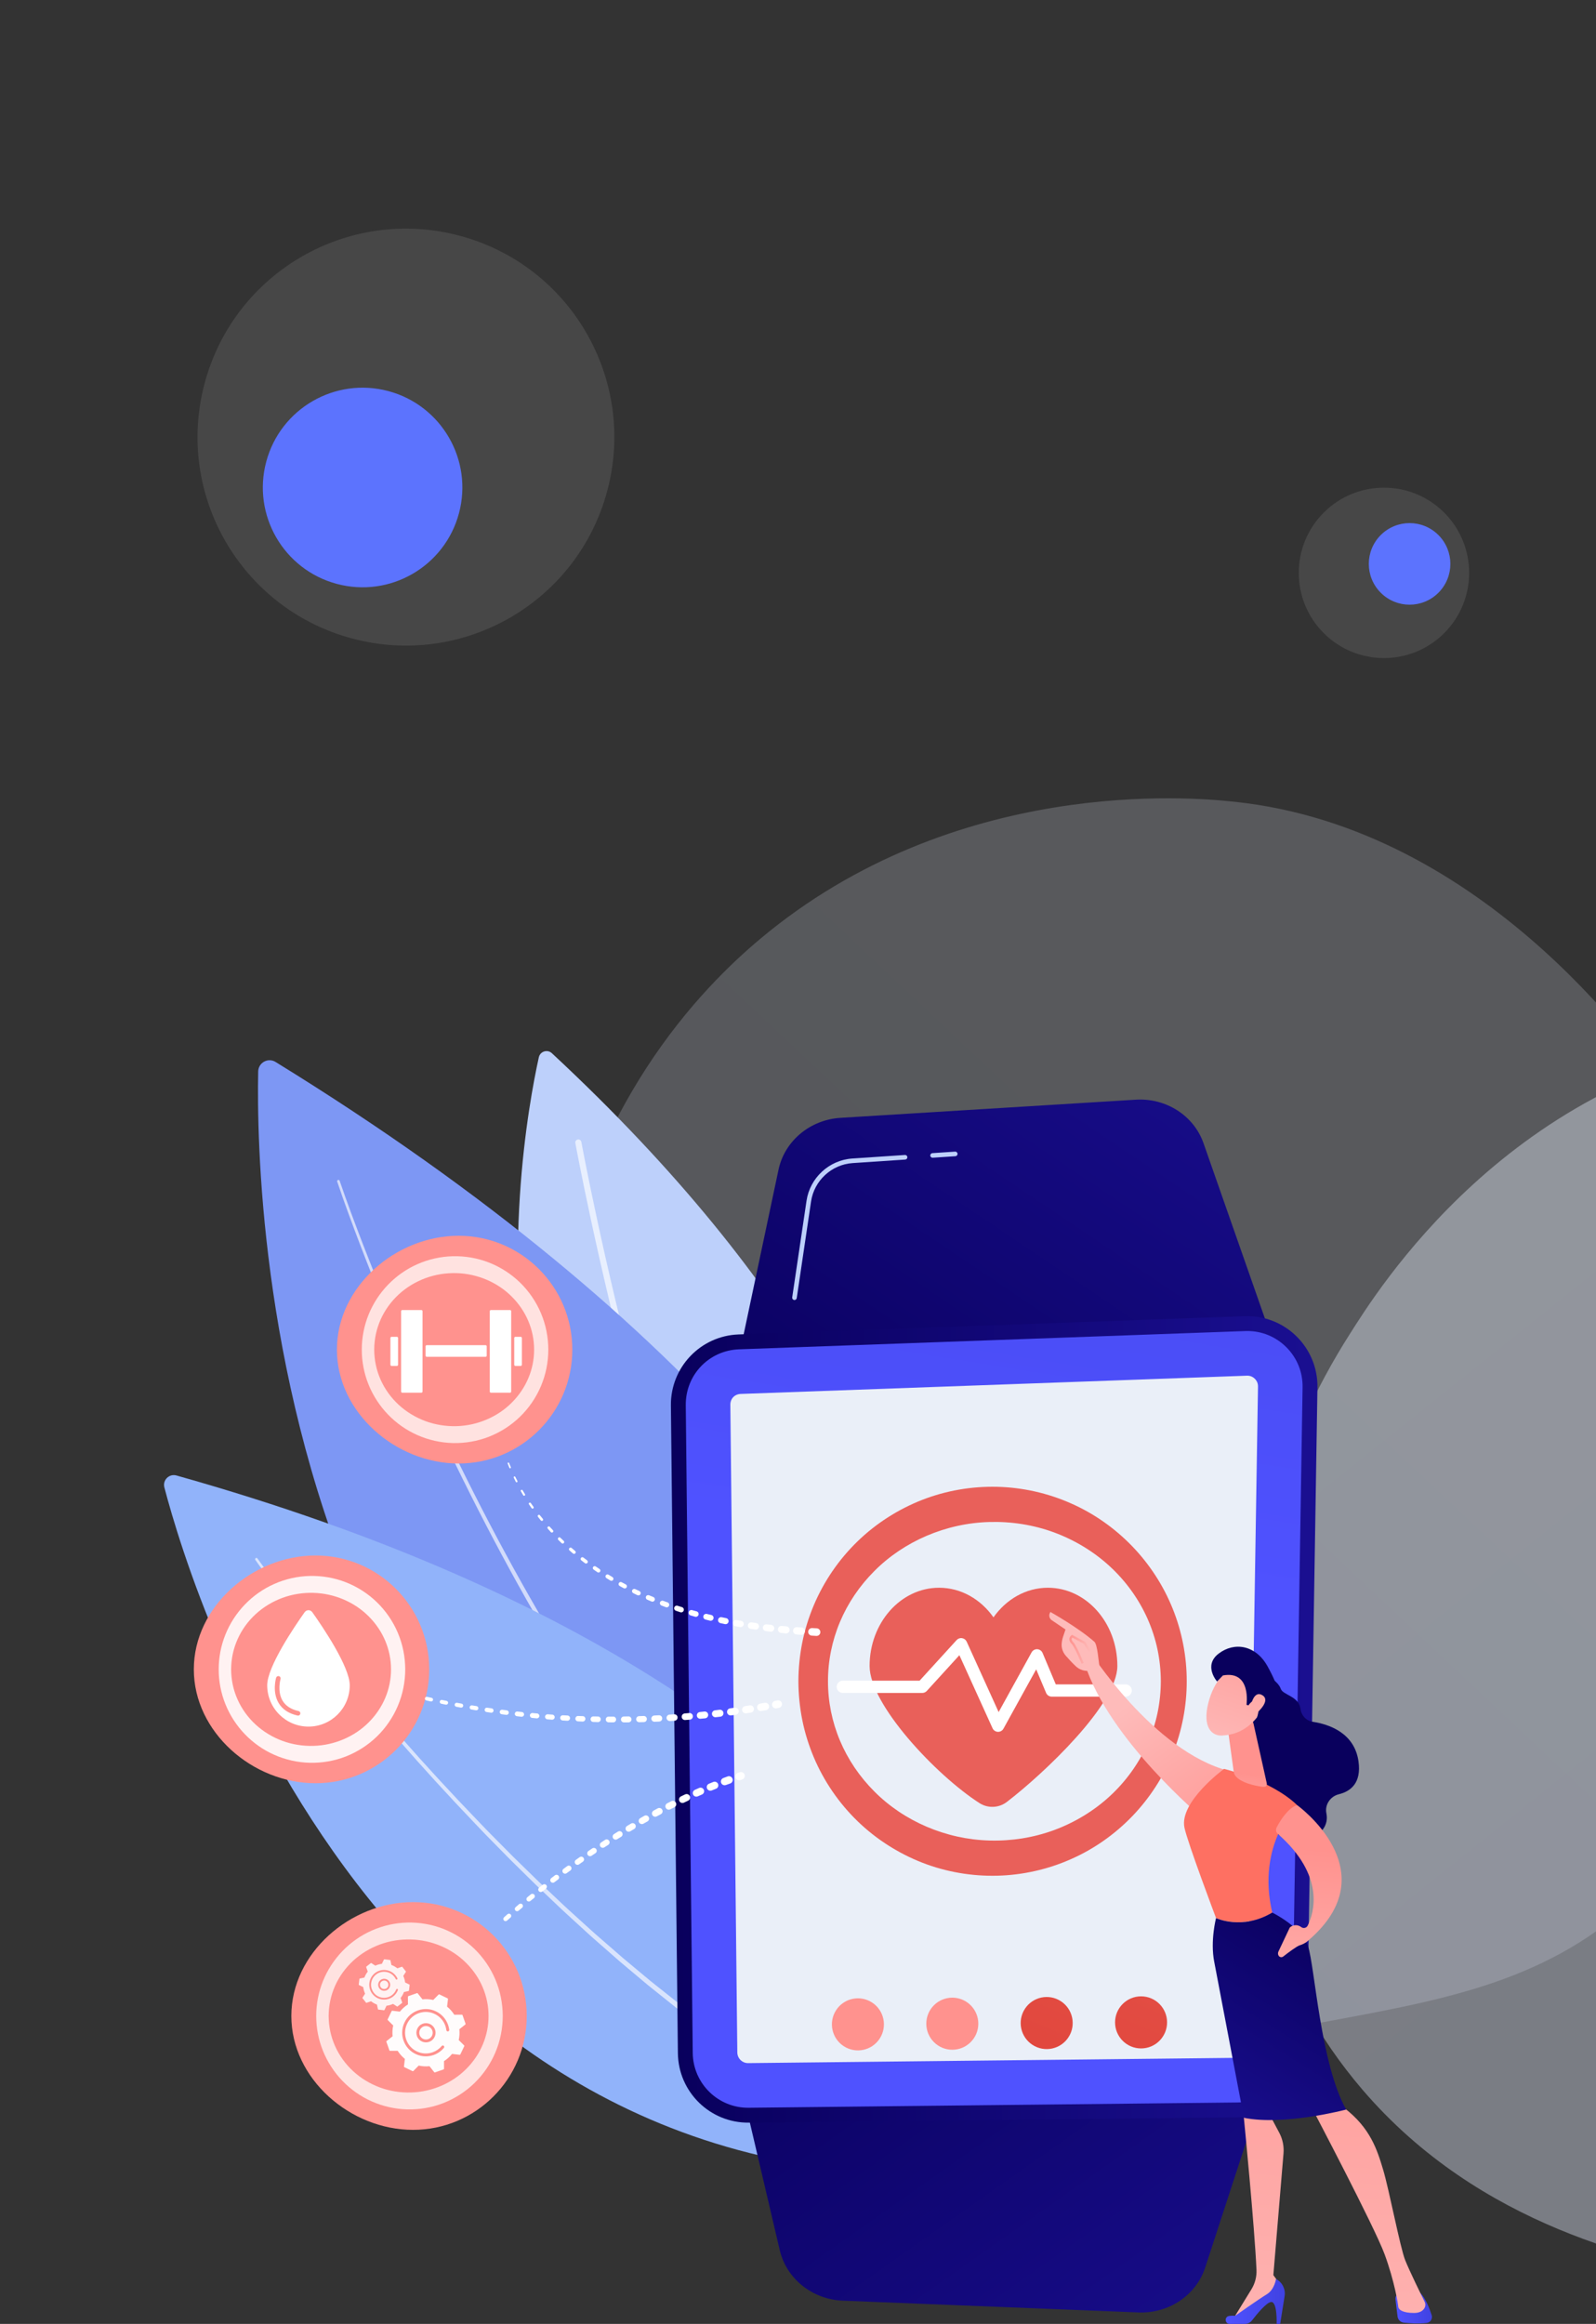 <svg width="360" height="524" viewBox="0 0 360 524" fill="none" xmlns="http://www.w3.org/2000/svg">
<rect x="0" y="0" width="360" height="524" fill="#333333" stroke="none"/>
<path d="M531.031 477.087C525.177 483.204 519.638 487.149 515.262 490.266C463.822 526.901 402.955 516.222 390.019 513.614C370.916 509.763 333.991 502.319 307.296 471.158C266.907 424.013 273.196 349.739 304.524 300.709C310.255 291.74 340.524 241.964 402.047 233.981C439.28 229.15 482.682 238.894 514.112 265.031C580.088 319.896 575.391 430.732 531.031 477.087Z" fill="url(#paint0_linear_519_3362)" fill-opacity="0.4"/>
<path d="M154.888 420.955C162.219 428.52 168.779 432.968 173.801 436.325C222.784 469.067 278.776 459.63 296.088 456.405C324.018 451.2 347.595 447.529 367.851 429.208C413.88 387.576 411.642 300.728 376.47 246.93C372.299 240.551 337.181 188.436 281.067 181.093C279.694 180.913 278.67 180.811 277.774 180.716C269.093 179.796 215.301 174.94 171.438 211.729C165.16 216.995 155.055 226.494 145.686 240.981C111.425 293.952 111.317 375.994 154.888 420.955Z" fill="url(#paint1_linear_519_3362)" fill-opacity="0.2"/>
<path d="M121.542 238.398C117.004 258.918 95.468 379.41 204.78 419.952C204.78 419.952 239.355 344.281 124.482 237.475C123.477 236.54 121.839 237.057 121.542 238.398Z" fill="#BDD0FB"/>
<path opacity="0.65" d="M180.223 410.692C179.996 410.692 179.774 410.58 179.642 410.374C163.759 385.592 151.046 345.402 143.178 316.051C134.659 284.274 129.825 258.001 129.777 257.74C129.709 257.364 129.957 257.005 130.331 256.936C130.709 256.87 131.065 257.116 131.134 257.491C131.181 257.752 136.007 283.979 144.513 315.704C152.355 344.957 165.017 384.998 180.803 409.629C181.008 409.95 180.915 410.377 180.595 410.583C180.48 410.656 180.351 410.692 180.223 410.692Z" fill="white"/>
<path d="M58.238 241.594C57.613 272.007 61.198 449.146 227.841 475.637C227.841 475.637 255.468 358.412 62.15 239.448C60.458 238.407 58.279 239.607 58.238 241.594Z" fill="#7D97F4"/>
<path opacity="0.65" d="M76.613 266.245C78.265 271.075 80.061 275.866 81.897 280.635C83.742 285.403 85.65 290.146 87.619 294.863C91.554 304.3 95.716 313.641 100.108 322.872C108.897 341.328 118.563 359.378 129.373 376.721C140.197 394.042 152.155 410.7 165.797 425.889C169.194 429.696 172.734 433.372 176.364 436.952C177.281 437.837 178.176 438.746 179.11 439.613L181.902 442.225C183.799 443.927 185.682 445.645 187.639 447.276C195.386 453.896 203.704 459.843 212.527 464.908L212.533 464.911C212.863 465.101 212.977 465.522 212.788 465.853C212.598 466.184 212.177 466.298 211.846 466.109L211.845 466.108C202.95 460.964 194.586 454.94 186.809 448.252C184.845 446.603 182.956 444.868 181.053 443.15L178.253 440.514C177.316 439.639 176.42 438.723 175.501 437.829C171.863 434.218 168.318 430.513 164.918 426.679C158.088 419.038 151.7 411.012 145.657 402.743C142.646 398.6 139.702 394.409 136.856 390.153C134.013 385.894 131.238 381.591 128.539 377.24C117.762 359.825 108.141 341.716 99.4 323.208C95.033 313.95 90.896 304.585 86.988 295.126C85.032 290.397 83.137 285.643 81.306 280.864C79.481 276.081 77.702 271.285 76.058 266.43C76.007 266.277 76.089 266.111 76.242 266.059C76.394 266.007 76.56 266.089 76.612 266.242L76.613 266.245Z" fill="white"/>
<path d="M37.075 335.384C43.7 360.659 88.258 506.166 232.158 488.834C232.158 488.834 227.456 385.482 39.803 332.691C38.161 332.229 36.642 333.733 37.075 335.384Z" fill="#91B3FA"/>
<path opacity="0.65" d="M58.075 351.401C63.072 358.384 68.351 365.177 73.728 371.879C79.118 378.573 84.659 385.145 90.331 391.6C95.998 398.059 101.827 404.376 107.791 410.559L110.025 412.881L112.292 415.17L114.56 417.457L115.695 418.601L116.846 419.726L121.457 424.226L126.142 428.647C127.692 430.133 129.299 431.557 130.885 433.004C132.475 434.447 134.056 435.9 135.687 437.297L140.547 441.521L145.493 445.644L146.73 446.674L147.988 447.678L150.509 449.679L153.029 451.681C153.865 452.354 154.738 452.979 155.59 453.631C157.307 454.917 159.011 456.22 160.739 457.492L165.986 461.217L167.298 462.148L168.635 463.041L171.314 464.821L173.992 466.602C174.884 467.197 175.81 467.738 176.718 468.308L179.453 469.998L180.821 470.843C181.276 471.126 181.731 471.409 182.2 471.667L187.789 474.844C195.312 478.945 203.061 482.627 211.052 485.692L211.061 485.695C211.417 485.831 211.595 486.23 211.458 486.586C211.322 486.943 210.924 487.12 210.568 486.984L210.565 486.983C202.513 483.86 194.723 480.121 187.17 475.965L181.562 472.748C181.09 472.487 180.634 472.201 180.178 471.914L178.806 471.06L176.063 469.35C175.154 468.774 174.225 468.227 173.331 467.626L170.647 465.827L167.964 464.027L166.624 463.125L165.31 462.185L160.056 458.426C158.328 457.142 156.622 455.828 154.904 454.53C154.051 453.873 153.178 453.242 152.342 452.564L149.821 450.546L147.3 448.529L146.042 447.517L144.806 446.478L139.862 442.325L135.005 438.071C133.376 436.664 131.797 435.202 130.209 433.75C128.625 432.293 127.019 430.859 125.472 429.364L120.793 424.916L116.191 420.39L115.042 419.257L113.91 418.107L111.646 415.807L109.384 413.506L107.155 411.172C101.206 404.955 95.392 398.607 89.742 392.117C84.088 385.631 78.566 379.03 73.195 372.307C67.837 365.574 62.583 358.761 57.597 351.737C57.504 351.605 57.535 351.422 57.666 351.329C57.798 351.235 57.98 351.266 58.073 351.398L58.075 351.401Z" fill="white"/>
<path d="M43.721 376.409C43.721 390.589 57.006 402.084 71.171 402.084C85.335 402.084 96.817 390.589 96.817 376.409C96.817 362.229 85.335 350.734 71.171 350.734C57.006 350.734 43.721 362.229 43.721 376.409Z" fill="url(#paint2_linear_519_3362)"/>
<path opacity="0.88" d="M50.859 368.527C51.869 366.025 53.368 363.722 55.248 361.774C57.129 359.828 59.389 358.23 61.892 357.134C64.388 356.029 67.117 355.415 69.867 355.348C72.616 355.282 75.403 355.752 77.996 356.765C80.587 357.779 82.989 359.308 85.001 361.259C87.013 363.209 88.637 365.572 89.736 368.17C90.283 369.469 90.707 370.823 90.984 372.207C91.262 373.591 91.402 375.001 91.406 376.41C91.402 377.818 91.262 379.228 90.984 380.612C90.707 381.997 90.283 383.35 89.736 384.649C88.637 387.247 87.013 389.61 85.001 391.56C82.989 393.511 80.587 395.04 77.996 396.055C75.403 397.067 72.616 397.537 69.867 397.471C67.117 397.404 64.388 396.79 61.892 395.685C59.389 394.589 57.129 392.991 55.248 391.045C53.368 389.097 51.869 386.794 50.859 384.292C49.847 381.793 49.326 379.098 49.33 376.41C49.326 373.721 49.847 371.026 50.859 368.527ZM52.501 379.873C52.74 381.011 53.108 382.122 53.58 383.19C54.528 385.323 55.933 387.266 57.672 388.865C59.411 390.466 61.486 391.712 63.711 392.534C65.941 393.353 68.327 393.725 70.692 393.66C75.43 393.537 79.982 391.563 83.174 388.35C84.775 386.753 86.049 384.87 86.905 382.833C87.761 380.796 88.204 378.609 88.201 376.41C88.204 374.21 87.761 372.023 86.905 369.987C86.049 367.95 84.775 366.066 83.174 364.469C79.982 361.256 75.43 359.282 70.692 359.159C68.327 359.094 65.941 359.466 63.711 360.285C61.485 361.107 59.411 362.353 57.672 363.954C55.932 365.553 54.528 367.496 53.58 369.63C53.108 370.697 52.74 371.808 52.501 372.946C52.262 374.084 52.14 375.246 52.135 376.41C52.14 377.573 52.262 378.735 52.501 379.873Z" fill="white"/>
<path d="M70.432 363.507C70.015 362.92 69.146 362.92 68.729 363.507C66.43 366.744 60.272 375.808 60.272 379.994C60.272 385.141 64.439 389.314 69.581 389.314C74.722 389.314 78.89 385.141 78.89 379.994C78.89 375.808 72.731 366.744 70.432 363.507ZM67.739 386.431C67.685 386.672 67.472 386.836 67.235 386.836C67.197 386.836 67.159 386.832 67.122 386.823C65.12 386.376 63.676 385.415 62.829 383.965C61.361 381.452 62.249 378.415 62.288 378.287C62.37 378.013 62.658 377.857 62.932 377.94C63.205 378.023 63.36 378.311 63.278 378.585C63.268 378.618 62.484 381.332 63.725 383.448C64.421 384.636 65.64 385.431 67.347 385.813C67.626 385.875 67.801 386.152 67.739 386.431Z" fill="white"/>
<path d="M75.996 304.316C75.996 318.496 89.282 329.991 103.446 329.991C117.61 329.991 129.092 318.496 129.092 304.316C129.092 290.136 117.61 278.641 103.446 278.641C89.282 278.641 75.996 290.136 75.996 304.316Z" fill="url(#paint3_linear_519_3362)"/>
<path opacity="0.73" d="M83.134 296.433C84.144 293.932 85.643 291.628 87.524 289.681C89.405 287.735 91.665 286.137 94.167 285.041C96.663 283.935 99.393 283.322 102.143 283.255C104.891 283.189 107.678 283.659 110.272 284.671C112.862 285.686 115.264 287.215 117.276 289.166C119.288 291.116 120.913 293.479 122.011 296.076C122.558 297.375 122.983 298.729 123.26 300.113C123.537 301.497 123.677 302.908 123.682 304.316C123.677 305.724 123.537 307.135 123.26 308.519C122.983 309.903 122.558 311.257 122.011 312.556C120.913 315.154 119.288 317.517 117.276 319.467C115.264 321.418 112.862 322.947 110.272 323.961C107.678 324.974 104.891 325.444 102.143 325.378C99.393 325.311 96.663 324.697 94.167 323.592C91.665 322.496 89.405 320.897 87.524 318.952C85.643 317.004 84.144 314.7 83.134 312.199C82.123 309.699 81.601 307.005 81.606 304.316C81.601 301.628 82.123 298.933 83.134 296.433ZM84.776 307.779C85.016 308.918 85.383 310.029 85.855 311.096C86.803 313.229 88.208 315.172 89.947 316.771C91.687 318.372 93.761 319.618 95.987 320.441C98.216 321.26 100.602 321.632 102.968 321.567C107.705 321.443 112.257 319.47 115.449 316.257C117.051 314.659 118.324 312.776 119.18 310.739C120.037 308.702 120.48 306.515 120.476 304.316C120.48 302.117 120.037 299.93 119.18 297.893C118.324 295.856 117.051 293.973 115.449 292.376C112.257 289.163 107.705 287.189 102.968 287.066C100.602 287.001 98.216 287.372 95.987 288.192C93.761 289.014 91.687 290.26 89.947 291.861C88.208 293.46 86.803 295.403 85.855 297.536C85.383 298.603 85.016 299.715 84.776 300.853C84.537 301.991 84.416 303.152 84.411 304.316C84.416 305.48 84.537 306.641 84.776 307.779Z" fill="white"/>
<path d="M95.047 314.027H90.737C90.594 314.027 90.478 313.911 90.478 313.768V295.647C90.478 295.504 90.594 295.388 90.737 295.388H95.047C95.19 295.388 95.305 295.504 95.305 295.647V313.768C95.305 313.911 95.19 314.027 95.047 314.027Z" fill="white"/>
<path d="M89.53 307.987H88.323C88.18 307.987 88.064 307.871 88.064 307.728V301.687C88.064 301.544 88.18 301.428 88.323 301.428H89.53C89.673 301.428 89.788 301.544 89.788 301.687V307.728C89.788 307.871 89.673 307.987 89.53 307.987Z" fill="white"/>
<path d="M110.733 314.027H115.043C115.186 314.027 115.302 313.911 115.302 313.768V295.647C115.302 295.504 115.186 295.388 115.043 295.388H110.733C110.59 295.388 110.475 295.504 110.475 295.647V313.768C110.475 313.911 110.59 314.027 110.733 314.027Z" fill="white"/>
<path d="M116.251 307.987H117.458C117.6 307.987 117.716 307.871 117.716 307.728V301.687C117.716 301.544 117.6 301.428 117.458 301.428H116.251C116.108 301.428 115.992 301.544 115.992 301.687V307.728C115.992 307.871 116.108 307.987 116.251 307.987Z" fill="white"/>
<path d="M109.527 305.933H96.253C96.11 305.933 95.994 305.817 95.994 305.674V303.569C95.994 303.426 96.11 303.31 96.253 303.31H109.527C109.67 303.31 109.785 303.426 109.785 303.569V305.674C109.785 305.817 109.67 305.933 109.527 305.933Z" fill="white"/>
<path d="M65.717 454.563C65.717 468.743 79.002 480.239 93.167 480.239C107.331 480.239 118.813 468.743 118.813 454.563C118.813 440.383 107.331 428.888 93.167 428.888C79.002 428.888 65.717 440.383 65.717 454.563Z" fill="url(#paint4_linear_519_3362)"/>
<path opacity="0.73" d="M72.855 446.68C73.865 444.179 75.364 441.876 77.245 439.928C79.126 437.982 81.385 436.384 83.888 435.288C86.384 434.182 89.114 433.569 91.864 433.502C94.612 433.436 97.399 433.906 99.992 434.918C102.583 435.933 104.985 437.462 106.997 439.413C109.009 441.363 110.633 443.726 111.732 446.324C112.279 447.623 112.703 448.976 112.981 450.361C113.258 451.745 113.398 453.155 113.403 454.563C113.398 455.972 113.258 457.382 112.981 458.766C112.704 460.15 112.279 461.504 111.732 462.803C110.633 465.401 109.009 467.764 106.997 469.714C104.985 471.665 102.583 473.194 99.992 474.208C97.399 475.221 94.612 475.691 91.864 475.625C89.114 475.558 86.384 474.944 83.888 473.839C81.385 472.743 79.126 471.144 77.245 469.199C75.364 467.251 73.865 464.948 72.855 462.446C71.844 459.946 71.322 457.252 71.326 454.563C71.322 451.875 71.844 449.18 72.855 446.68ZM74.497 458.027C74.736 459.165 75.104 460.276 75.576 461.343C76.524 463.476 77.929 465.419 79.668 467.019C81.407 468.619 83.482 469.865 85.707 470.688C87.937 471.507 90.323 471.879 92.688 471.814C97.426 471.69 101.978 469.717 105.17 466.504C106.772 464.906 108.045 463.023 108.901 460.986C109.757 458.95 110.2 456.763 110.197 454.563C110.2 452.364 109.757 450.177 108.901 448.14C108.045 446.103 106.772 444.22 105.17 442.623C101.978 439.41 97.426 437.436 92.688 437.313C90.323 437.248 87.937 437.619 85.707 438.439C83.482 439.261 81.407 440.507 79.668 442.108C77.929 443.707 76.524 445.65 75.576 447.783C75.104 448.85 74.736 449.962 74.497 451.1C74.258 452.238 74.136 453.399 74.131 454.563C74.136 455.727 74.258 456.889 74.497 458.027Z" fill="white"/>
<g opacity="0.88">
<path d="M86.536 446.586C86.471 446.594 86.408 446.609 86.348 446.63C86.174 446.689 86.02 446.799 85.905 446.948C85.585 447.363 85.661 447.961 86.076 448.282C86.276 448.438 86.526 448.505 86.778 448.473C87.029 448.441 87.253 448.312 87.409 448.111C87.729 447.696 87.653 447.098 87.238 446.777C87.037 446.621 86.788 446.554 86.536 446.586Z" fill="white"/>
<path d="M91.548 444.515L90.746 443.491C90.722 443.461 90.683 443.45 90.647 443.462L89.624 443.817C89.217 443.491 88.766 443.24 88.291 443.067L88.063 442.006C88.055 441.969 88.024 441.941 87.987 441.937L86.697 441.781C86.659 441.776 86.622 441.796 86.606 441.831L86.133 442.806C85.63 442.862 85.132 442.998 84.66 443.218L83.751 442.63C83.719 442.609 83.677 442.611 83.647 442.635L82.625 443.438C82.595 443.461 82.584 443.501 82.596 443.537L82.95 444.561C82.625 444.968 82.374 445.42 82.201 445.896L81.142 446.124C81.105 446.132 81.077 446.163 81.072 446.2L80.917 447.492C80.912 447.53 80.932 447.566 80.966 447.583L81.941 448.056C81.996 448.56 82.132 449.058 82.352 449.531L81.765 450.441C81.744 450.473 81.746 450.515 81.769 450.544L82.572 451.568C82.595 451.598 82.635 451.609 82.671 451.597L83.694 451.242C84.1 451.568 84.552 451.819 85.027 451.993L85.255 453.053C85.263 453.09 85.293 453.118 85.331 453.123L86.621 453.278C86.659 453.283 86.695 453.263 86.712 453.229L87.185 452.253C87.688 452.197 88.186 452.061 88.658 451.841L89.567 452.429C89.599 452.45 89.64 452.448 89.67 452.424L90.692 451.621C90.722 451.598 90.734 451.558 90.722 451.522L90.367 450.498C90.693 450.091 90.943 449.64 91.117 449.164L92.176 448.936C92.213 448.928 92.241 448.897 92.246 448.859L92.401 447.568C92.406 447.53 92.386 447.493 92.352 447.477L91.377 447.003C91.321 446.5 91.185 446.001 90.966 445.529L91.553 444.618C91.573 444.586 91.572 444.545 91.548 444.515ZM89.541 446.34C89.441 446.389 89.319 446.347 89.269 446.246C89.178 446.059 89.067 445.881 88.938 445.716C88.454 445.1 87.76 444.708 86.982 444.614C86.205 444.521 85.437 444.736 84.821 445.22C84.205 445.704 83.814 446.399 83.72 447.177C83.667 447.623 83.714 448.065 83.855 448.477C83.96 448.786 84.118 449.077 84.325 449.341C84.808 449.958 85.503 450.349 86.28 450.443C87.058 450.536 87.825 450.322 88.442 449.838C88.86 449.509 89.18 449.074 89.369 448.58C89.409 448.475 89.527 448.422 89.632 448.462C89.691 448.485 89.733 448.532 89.752 448.587C89.767 448.63 89.767 448.679 89.749 448.726C89.534 449.289 89.169 449.784 88.693 450.158C88.392 450.394 88.06 450.574 87.709 450.694C87.241 450.855 86.738 450.909 86.232 450.847C85.346 450.741 84.555 450.295 84.005 449.592C83.769 449.292 83.59 448.96 83.47 448.609C83.309 448.14 83.255 447.636 83.316 447.129C83.423 446.242 83.868 445.45 84.57 444.899C85.271 444.348 86.145 444.103 87.031 444.21C87.916 444.317 88.707 444.762 89.258 445.465C89.268 445.478 89.278 445.491 89.288 445.504C89.399 445.649 89.498 445.804 89.583 445.965C89.583 445.965 89.583 445.966 89.584 445.966C89.59 445.977 89.596 445.989 89.602 446C89.604 446.005 89.606 446.009 89.608 446.013C89.617 446.031 89.626 446.049 89.635 446.068C89.639 446.076 89.642 446.083 89.645 446.091C89.678 446.187 89.635 446.294 89.541 446.34ZM87.733 448.361C87.564 448.579 87.343 448.731 87.1 448.814C86.682 448.957 86.203 448.894 85.829 448.605C85.237 448.146 85.127 447.291 85.585 446.699C85.807 446.411 86.127 446.228 86.487 446.182C86.846 446.136 87.202 446.232 87.489 446.454C88.081 446.913 88.191 447.768 87.733 448.361Z" fill="white"/>
</g>
<g opacity="0.97">
<path d="M96.389 456.863C96.287 456.842 96.184 456.832 96.082 456.832C95.788 456.832 95.501 456.918 95.25 457.083C94.553 457.544 94.36 458.487 94.82 459.185C95.043 459.523 95.385 459.754 95.781 459.835C96.177 459.917 96.582 459.838 96.92 459.615C97.617 459.155 97.81 458.212 97.35 457.514C97.127 457.176 96.785 456.945 96.389 456.863Z" fill="white"/>
<path d="M105.013 456.325L104.33 454.367C104.31 454.31 104.256 454.272 104.196 454.272L102.47 454.279C102.024 453.577 101.473 452.966 100.846 452.459L101.048 450.741C101.055 450.681 101.023 450.623 100.968 450.597L99.102 449.696C99.048 449.67 98.983 449.681 98.94 449.724L97.723 450.951C96.936 450.776 96.115 450.725 95.29 450.812L94.22 449.456C94.183 449.408 94.119 449.39 94.062 449.41L92.106 450.094C92.049 450.114 92.011 450.168 92.011 450.229L92.018 451.957C91.317 452.402 90.707 452.954 90.2 453.582L88.485 453.38C88.424 453.373 88.367 453.405 88.34 453.459L87.44 455.328C87.414 455.382 87.425 455.448 87.468 455.49L88.694 456.708C88.519 457.496 88.468 458.318 88.555 459.145L87.201 460.215C87.153 460.253 87.135 460.316 87.154 460.373L87.838 462.332C87.858 462.389 87.912 462.427 87.972 462.427L89.698 462.42C90.144 463.121 90.695 463.733 91.322 464.24L91.12 465.957C91.113 466.017 91.145 466.076 91.199 466.102L93.066 467.003C93.12 467.029 93.185 467.018 93.228 466.975L94.444 465.747C95.232 465.923 96.053 465.974 96.878 465.886L97.948 467.243C97.985 467.291 98.049 467.309 98.106 467.289L100.062 466.605C100.119 466.585 100.157 466.531 100.157 466.47L100.15 464.742C100.85 464.297 101.461 463.745 101.968 463.117L103.683 463.319C103.743 463.326 103.801 463.294 103.828 463.24L104.728 461.371C104.754 461.317 104.743 461.251 104.7 461.209L103.473 459.991C103.649 459.203 103.7 458.381 103.612 457.554L104.967 456.484C105.015 456.446 105.033 456.382 105.013 456.325ZM101.046 458.043C100.868 458.065 100.706 457.939 100.683 457.761C100.643 457.432 100.566 457.105 100.456 456.79C100.044 455.61 99.198 454.661 98.073 454.118C96.949 453.575 95.68 453.503 94.501 453.915C93.323 454.328 92.375 455.175 91.832 456.3C91.522 456.945 91.365 457.636 91.366 458.331C91.366 458.851 91.454 459.372 91.63 459.877C92.041 461.057 92.888 462.006 94.012 462.549C95.137 463.091 96.405 463.163 97.584 462.752C98.385 462.472 99.093 461.981 99.632 461.333C99.746 461.195 99.951 461.177 100.089 461.291C100.166 461.356 100.205 461.448 100.206 461.541C100.206 461.614 100.181 461.688 100.131 461.749C99.516 462.487 98.71 463.046 97.799 463.365C97.224 463.566 96.63 463.666 96.039 463.666C95.249 463.666 94.463 463.488 93.73 463.134C92.45 462.516 91.486 461.435 91.017 460.091C90.817 459.516 90.717 458.922 90.716 458.331C90.716 457.54 90.894 456.752 91.248 456.018C91.865 454.736 92.945 453.771 94.287 453.302C95.63 452.832 97.075 452.914 98.356 453.533C99.636 454.151 100.6 455.232 101.069 456.576C101.077 456.6 101.086 456.625 101.094 456.649C101.186 456.927 101.256 457.211 101.302 457.498C101.302 457.499 101.302 457.499 101.302 457.5C101.305 457.52 101.308 457.541 101.311 457.561C101.313 457.569 101.314 457.576 101.315 457.584C101.319 457.616 101.324 457.648 101.328 457.68C101.329 457.694 101.33 457.707 101.33 457.721C101.33 457.882 101.21 458.022 101.046 458.043ZM97.276 460.157C96.91 460.4 96.496 460.515 96.087 460.515C95.384 460.515 94.693 460.173 94.278 459.543C93.62 458.545 93.896 457.199 94.892 456.541C95.374 456.222 95.952 456.111 96.518 456.227C97.085 456.343 97.572 456.673 97.89 457.156C98.548 458.153 98.272 459.5 97.276 460.157Z" fill="white"/>
</g>
<path d="M256.198 247.958L189.58 252.051C182.712 252.474 176.975 257.272 175.606 263.74L165.955 309.313L286.923 301.879L271.469 257.77C269.293 251.558 263.035 247.537 256.198 247.958Z" fill="url(#paint5_linear_519_3362)"/>
<path d="M256.798 521.41L190.108 518.756C183.232 518.483 177.393 513.809 175.884 507.372L165.254 462.019L286.354 466.838L271.854 511.27C269.812 517.527 263.642 521.683 256.798 521.41Z" fill="url(#paint6_linear_519_3362)"/>
<path d="M279.121 477.423L168.905 478.614C160.164 478.708 153.001 471.691 152.907 462.939L151.333 316.897C151.24 308.302 158.01 301.2 166.591 300.89L280.771 296.775C289.831 296.449 297.313 303.792 297.167 312.866L294.777 461.833C294.639 470.417 287.697 477.331 279.121 477.423Z" fill="url(#paint7_linear_519_3362)"/>
<path d="M168.869 475.258C161.99 475.333 156.332 469.79 156.258 462.903L154.684 316.861C154.611 310.032 159.894 304.49 166.711 304.244L280.892 300.129C280.999 300.125 281.107 300.123 281.215 300.122C284.605 300.085 287.791 301.393 290.187 303.804C292.581 306.213 293.87 309.412 293.815 312.812L291.425 461.779C291.316 468.596 285.895 473.994 279.085 474.068L168.869 475.258Z" fill="url(#paint8_linear_519_3362)"/>
<path d="M168.759 465.192C167.424 465.206 166.327 464.131 166.312 462.795L164.738 316.752C164.724 315.383 165.705 314.354 167.072 314.305L281.322 310.188C281.994 310.181 282.578 310.422 283.056 310.903C283.534 311.384 283.77 311.971 283.759 312.65L281.369 461.617C281.347 462.984 280.34 463.986 278.975 464.001L168.759 465.192Z" fill="#EAEFF8"/>
<path d="M196.713 451.53C199.429 453.298 200.199 456.936 198.432 459.655C196.666 462.373 193.032 463.144 190.317 461.375C187.601 459.607 186.831 455.97 188.598 453.251C190.364 450.532 193.998 449.762 196.713 451.53Z" fill="url(#paint9_linear_519_3362)"/>
<path d="M214.805 462.177C218.045 462.177 220.671 459.547 220.671 456.304C220.671 453.061 218.045 450.432 214.805 450.432C211.566 450.432 208.939 453.061 208.939 456.304C208.939 459.547 211.566 462.177 214.805 462.177Z" fill="url(#paint10_linear_519_3362)"/>
<path d="M239.293 451.233C242.009 453.002 242.779 456.639 241.012 459.358C239.246 462.077 235.613 462.847 232.897 461.079C230.181 459.311 229.411 455.673 231.178 452.954C232.944 450.235 236.578 449.465 239.293 451.233Z" fill="url(#paint11_linear_519_3362)"/>
<path d="M257.384 461.88C260.623 461.88 263.249 459.251 263.249 456.007C263.249 452.764 260.623 450.135 257.384 450.135C254.144 450.135 251.518 452.764 251.518 456.007C251.518 459.251 254.144 461.88 257.384 461.88Z" fill="url(#paint12_linear_519_3362)"/>
<path d="M210.353 261.046C210.083 261.046 209.856 260.836 209.837 260.563C209.818 260.277 210.034 260.03 210.319 260.011L215.435 259.668C215.714 259.648 215.966 259.865 215.986 260.15C216.005 260.436 215.789 260.682 215.504 260.702L210.388 261.045C210.376 261.045 210.364 261.046 210.353 261.046Z" fill="#BDD0FB"/>
<path d="M179.205 293.132C179.18 293.132 179.154 293.131 179.129 293.127C178.846 293.085 178.651 292.822 178.693 292.539L181.923 270.747C182.69 265.577 187.027 261.572 192.235 261.223L204.117 260.426C204.397 260.406 204.648 260.623 204.668 260.908C204.687 261.194 204.471 261.441 204.187 261.46L192.304 262.256C187.577 262.573 183.642 266.208 182.946 270.899L179.716 292.69C179.678 292.948 179.457 293.132 179.205 293.132Z" fill="#BDD0FB"/>
<path d="M267.682 379.091C267.691 384.687 266.605 390.297 264.5 395.501C262.398 400.708 259.277 405.504 255.362 409.559C251.446 413.609 246.742 416.937 241.532 419.218C236.335 421.519 230.654 422.797 224.929 422.936C219.207 423.074 213.405 422.095 208.006 419.987C202.613 417.875 197.613 414.692 193.425 410.63C189.236 406.572 185.854 401.652 183.568 396.245C182.429 393.54 181.545 390.722 180.968 387.84C180.391 384.959 180.1 382.023 180.09 379.091C180.1 376.16 180.391 373.223 180.968 370.342C181.545 367.46 182.429 364.642 183.568 361.938C185.854 356.531 189.236 351.611 193.425 347.552C197.613 343.49 202.614 340.308 208.006 338.195C213.405 336.087 219.207 335.109 224.929 335.246C230.654 335.385 236.335 336.663 241.532 338.965C246.742 341.246 251.446 344.574 255.362 348.624C259.277 352.678 262.398 357.474 264.5 362.681C266.605 367.885 267.691 373.495 267.682 379.091ZM261.843 379.091C261.832 376.668 261.579 374.251 261.081 371.882C260.583 369.512 259.818 367.199 258.836 364.977C256.861 360.536 253.937 356.492 250.317 353.162C246.696 349.83 242.378 347.236 237.745 345.524C233.103 343.818 228.136 343.045 223.212 343.18C213.349 343.437 203.873 347.546 197.228 354.234C193.894 357.56 191.243 361.48 189.461 365.72C187.678 369.96 186.756 374.513 186.764 379.091C186.756 383.67 187.678 388.223 189.461 392.463C191.243 396.703 193.894 400.623 197.228 403.949C203.873 410.637 213.349 414.746 223.212 415.003C228.136 415.138 233.103 414.364 237.745 412.659C242.378 410.947 246.696 408.353 250.317 405.02C253.938 401.691 256.861 397.646 258.836 393.206C259.818 390.984 260.583 388.67 261.081 386.301C261.579 383.932 261.832 381.514 261.843 379.091Z" fill="url(#paint13_linear_519_3362)"/>
<path d="M236.364 358.004C231.392 358.004 226.965 360.614 224.093 364.68C221.222 360.614 216.795 358.004 211.823 358.004C203.167 358.004 196.15 365.907 196.15 375.656C196.15 384.354 211.173 400.294 220.929 406.561C222.839 407.788 225.312 407.68 227.113 406.298C235.506 399.858 252.036 384.235 252.036 375.656C252.036 365.907 245.019 358.004 236.364 358.004Z" fill="url(#paint14_linear_519_3362)"/>
<path d="M225.137 390.494C225.119 390.494 225.101 390.493 225.083 390.493C224.562 390.472 224.097 390.16 223.881 389.684L216.404 373.216L209.054 381.275C208.793 381.561 208.423 381.725 208.036 381.725H190.1C189.338 381.725 188.721 381.106 188.721 380.344C188.721 379.582 189.338 378.963 190.1 378.963H207.427L215.776 369.809C216.089 369.466 216.551 369.302 217.01 369.376C217.468 369.448 217.858 369.746 218.05 370.168L225.257 386.041L232.689 372.577C232.945 372.114 233.446 371.837 233.969 371.867C234.497 371.894 234.962 372.222 235.167 372.71L238.148 379.798H253.917C254.679 379.798 255.296 380.416 255.296 381.179C255.296 381.941 254.679 382.56 253.917 382.56H237.233C236.678 382.56 236.177 382.227 235.962 381.715L233.728 376.404L226.344 389.781C226.101 390.222 225.637 390.494 225.137 390.494Z" fill="white"/>
<path d="M114.825 329.878L115.223 330.83L115.225 330.833C115.262 330.922 115.22 331.025 115.131 331.062C115.042 331.099 114.94 331.057 114.902 330.968C114.902 330.968 114.902 330.966 114.901 330.966L114.516 330.001C114.482 329.916 114.523 329.819 114.608 329.785C114.693 329.751 114.788 329.791 114.823 329.875L114.825 329.878Z" fill="white"/>
<path d="M116.235 333.011L116.705 333.929L116.707 333.933C116.758 334.033 116.719 334.155 116.619 334.207C116.519 334.258 116.397 334.218 116.345 334.118C116.345 334.118 116.344 334.116 116.344 334.115L115.885 333.182C115.838 333.085 115.878 332.969 115.974 332.922C116.069 332.875 116.185 332.913 116.233 333.007L116.235 333.011Z" fill="white"/>
<path d="M117.879 336.028L118.414 336.908L118.416 336.913C118.483 337.022 118.448 337.164 118.339 337.231C118.23 337.298 118.088 337.263 118.021 337.154C118.021 337.153 118.02 337.151 118.019 337.15L117.494 336.253C117.431 336.147 117.467 336.01 117.573 335.948C117.678 335.886 117.813 335.92 117.876 336.024L117.879 336.028Z" fill="white"/>
<path d="M119.735 338.916L120.331 339.755L120.334 339.76C120.417 339.877 120.39 340.039 120.272 340.122C120.156 340.206 119.993 340.178 119.91 340.061C119.909 340.06 119.908 340.058 119.908 340.058L119.319 339.199C119.241 339.085 119.27 338.928 119.384 338.849C119.498 338.772 119.652 338.8 119.731 338.911L119.735 338.916Z" fill="white"/>
<path d="M121.787 341.666L122.438 342.463L122.442 342.468C122.542 342.591 122.524 342.773 122.401 342.874C122.278 342.975 122.096 342.956 121.995 342.833C121.995 342.832 121.993 342.83 121.992 342.829L121.347 342.012C121.252 341.891 121.272 341.715 121.393 341.619C121.513 341.524 121.687 341.543 121.783 341.661L121.787 341.666Z" fill="white"/>
<path d="M124.016 344.273L124.717 345.027L124.721 345.031C124.84 345.159 124.833 345.36 124.705 345.479C124.577 345.598 124.377 345.591 124.257 345.463C124.257 345.462 124.255 345.46 124.254 345.459L123.558 344.685C123.444 344.559 123.454 344.364 123.58 344.25C123.706 344.137 123.898 344.146 124.012 344.268L124.016 344.273Z" fill="white"/>
<path d="M126.407 346.733L127.152 347.442L127.157 347.446C127.295 347.578 127.301 347.797 127.169 347.935C127.038 348.073 126.82 348.079 126.681 347.947C126.681 347.947 126.678 347.944 126.677 347.944L125.935 347.214C125.802 347.083 125.8 346.87 125.93 346.737C126.059 346.606 126.269 346.602 126.402 346.729L126.407 346.733Z" fill="white"/>
<path d="M128.94 349.043L129.724 349.706L129.729 349.71C129.887 349.844 129.907 350.079 129.774 350.237C129.64 350.395 129.405 350.415 129.247 350.282C129.246 350.281 129.243 350.279 129.242 350.278L128.459 349.594C128.307 349.461 128.291 349.231 128.424 349.078C128.555 348.928 128.782 348.911 128.934 349.039L128.94 349.043Z" fill="white"/>
<path d="M131.6 351.201L132.422 351.82L132.427 351.824C132.605 351.957 132.641 352.21 132.507 352.388C132.374 352.565 132.122 352.601 131.944 352.468C131.943 352.467 131.94 352.464 131.939 352.464L131.117 351.824C130.945 351.69 130.914 351.442 131.048 351.271C131.18 351.101 131.423 351.069 131.595 351.197L131.6 351.201Z" fill="white"/>
<path d="M134.379 353.21L135.235 353.783L135.24 353.787C135.438 353.919 135.491 354.187 135.358 354.385C135.226 354.583 134.958 354.636 134.761 354.503C134.76 354.502 134.756 354.5 134.755 354.499L133.898 353.904C133.707 353.771 133.659 353.508 133.792 353.316C133.924 353.126 134.183 353.078 134.374 353.206L134.379 353.21Z" fill="white"/>
<path d="M137.26 355.065L138.142 355.592L138.148 355.596C138.366 355.725 138.437 356.008 138.307 356.226C138.178 356.444 137.896 356.515 137.678 356.385C137.677 356.384 137.673 356.382 137.672 356.381L136.786 355.833C136.574 355.702 136.509 355.424 136.64 355.212C136.769 355.002 137.042 354.936 137.253 355.061L137.26 355.065Z" fill="white"/>
<path d="M140.233 356.766L141.142 357.247L141.149 357.251C141.387 357.377 141.478 357.672 141.352 357.91C141.227 358.148 140.932 358.24 140.694 358.114C140.692 358.113 140.688 358.111 140.686 358.11L139.772 357.607C139.54 357.48 139.455 357.188 139.583 356.956C139.709 356.726 139.995 356.641 140.226 356.763L140.233 356.766Z" fill="white"/>
<path d="M143.287 358.313L144.218 358.747L144.225 358.75C144.483 358.87 144.595 359.177 144.475 359.436C144.355 359.695 144.048 359.807 143.79 359.687C143.788 359.686 143.784 359.684 143.782 359.683L142.845 359.228C142.592 359.106 142.487 358.802 142.61 358.549C142.731 358.3 143.029 358.194 143.28 358.31L143.287 358.313Z" fill="white"/>
<path d="M146.416 359.706L147.366 360.096L147.373 360.099C147.651 360.213 147.784 360.531 147.67 360.81C147.556 361.088 147.238 361.222 146.96 361.108C146.958 361.107 146.954 361.105 146.952 361.104L145.995 360.693C145.723 360.576 145.597 360.261 145.713 359.988C145.829 359.719 146.139 359.593 146.409 359.703L146.416 359.706Z" fill="white"/>
<path d="M149.604 360.957L150.571 361.305L150.577 361.307C150.875 361.414 151.03 361.743 150.923 362.041C150.815 362.339 150.487 362.494 150.189 362.387C150.187 362.386 150.182 362.384 150.181 362.384L149.206 362.014C148.915 361.904 148.768 361.578 148.879 361.286C148.988 360.997 149.308 360.85 149.597 360.954L149.604 360.957Z" fill="white"/>
<path d="M152.842 362.07L153.822 362.378L153.829 362.38C154.146 362.48 154.322 362.818 154.222 363.135C154.123 363.452 153.785 363.629 153.468 363.529C153.466 363.528 153.461 363.527 153.459 363.526L152.47 363.197C152.16 363.094 151.992 362.758 152.095 362.447C152.197 362.139 152.527 361.971 152.835 362.068L152.842 362.07Z" fill="white"/>
<path d="M156.122 363.053L157.113 363.323L157.12 363.325C157.455 363.416 157.653 363.763 157.562 364.099C157.47 364.435 157.124 364.633 156.789 364.542C156.786 364.541 156.781 364.54 156.778 364.539L155.778 364.248C155.449 364.153 155.259 363.808 155.355 363.478C155.45 363.151 155.788 362.962 156.114 363.051L156.122 363.053Z" fill="white"/>
<path d="M159.439 363.911L160.44 364.146L160.447 364.148C160.801 364.231 161.02 364.585 160.937 364.94C160.854 365.294 160.5 365.514 160.146 365.431C160.144 365.431 160.138 365.429 160.136 365.429L159.126 365.174C158.778 365.086 158.567 364.733 158.655 364.384C158.741 364.04 159.088 363.829 159.432 363.91L159.439 363.911Z" fill="white"/>
<path d="M162.782 364.654L163.79 364.856L163.797 364.857C164.168 364.931 164.41 365.293 164.336 365.666C164.262 366.038 163.9 366.28 163.528 366.206C163.525 366.205 163.519 366.204 163.517 366.203L162.5 365.983C162.133 365.903 161.901 365.542 161.98 365.175C162.059 364.813 162.413 364.581 162.775 364.653L162.782 364.654Z" fill="white"/>
<path d="M166.148 365.289L167.161 365.459L167.167 365.46C167.557 365.525 167.82 365.894 167.754 366.284C167.689 366.674 167.32 366.937 166.931 366.872C166.928 366.872 166.922 366.87 166.919 366.87L165.897 366.681C165.513 366.61 165.259 366.241 165.33 365.857C165.4 365.476 165.762 365.224 166.141 365.287L166.148 365.289Z" fill="white"/>
<path d="M169.534 365.821L170.552 365.963L170.558 365.964C170.965 366.02 171.249 366.396 171.193 366.804C171.136 367.211 170.761 367.495 170.354 367.439C170.351 367.438 170.344 367.437 170.342 367.437L169.314 367.277C168.912 367.214 168.638 366.838 168.7 366.436C168.762 366.039 169.131 365.766 169.527 365.82L169.534 365.821Z" fill="white"/>
<path d="M172.933 366.262L173.956 366.377L173.962 366.378C174.385 366.426 174.69 366.808 174.643 367.233C174.595 367.657 174.213 367.962 173.789 367.915C173.786 367.914 173.779 367.913 173.776 367.913L172.744 367.779C172.326 367.725 172.03 367.342 172.085 366.923C172.138 366.509 172.513 366.215 172.926 366.261L172.933 366.262Z" fill="white"/>
<path d="M176.344 366.617L177.37 366.709L177.376 366.709C177.816 366.748 178.142 367.137 178.102 367.578C178.063 368.019 177.674 368.345 177.234 368.306C177.231 368.306 177.224 368.305 177.221 368.305L176.186 368.195C175.751 368.149 175.435 367.759 175.481 367.324C175.526 366.893 175.908 366.579 176.338 366.617L176.344 366.617Z" fill="white"/>
<path d="M179.766 366.895L180.794 366.964L180.799 366.965C181.255 366.996 181.601 367.391 181.57 367.849C181.539 368.306 181.144 368.652 180.687 368.621C180.684 368.621 180.677 368.62 180.674 368.62L179.637 368.533C179.185 368.495 178.85 368.098 178.888 367.646C178.925 367.198 179.314 366.865 179.76 366.895L179.766 366.895Z" fill="white"/>
<path d="M183.193 367.102L184.222 367.152L184.227 367.152C184.7 367.175 185.065 367.577 185.042 368.051C185.019 368.524 184.617 368.89 184.144 368.867C184.141 368.867 184.133 368.866 184.13 368.866L183.093 368.799C182.625 368.769 182.27 368.365 182.301 367.896C182.33 367.433 182.726 367.08 183.188 367.102L183.193 367.102Z" fill="white"/>
<path d="M96.341 382.604L97.35 382.821L97.352 382.822C97.578 382.87 97.722 383.093 97.674 383.319C97.625 383.545 97.402 383.689 97.177 383.641C97.176 383.64 97.173 383.64 97.172 383.64L96.161 383.41C95.939 383.359 95.8 383.138 95.85 382.916C95.9 382.695 96.118 382.556 96.339 382.603L96.341 382.604Z" fill="white"/>
<path d="M99.709 383.307L100.722 383.506L100.724 383.507C100.961 383.553 101.116 383.784 101.069 384.021C101.022 384.258 100.792 384.413 100.555 384.366C100.554 384.366 100.551 384.366 100.55 384.366L99.535 384.154C99.302 384.105 99.152 383.876 99.201 383.643C99.249 383.411 99.475 383.261 99.706 383.306L99.709 383.307Z" fill="white"/>
<path d="M103.087 383.95L104.103 384.131L104.106 384.131C104.354 384.176 104.52 384.413 104.476 384.662C104.432 384.911 104.194 385.077 103.946 385.032C103.945 385.032 103.941 385.032 103.941 385.031L102.922 384.838C102.677 384.792 102.516 384.555 102.563 384.31C102.609 384.067 102.842 383.906 103.085 383.949L103.087 383.95Z" fill="white"/>
<path d="M106.479 384.532L107.498 384.695L107.501 384.696C107.76 384.737 107.938 384.982 107.896 385.242C107.854 385.502 107.61 385.68 107.35 385.638C107.349 385.638 107.346 385.637 107.345 385.637L106.323 385.462C106.067 385.418 105.895 385.174 105.938 384.918C105.982 384.663 106.222 384.491 106.476 384.532L106.479 384.532Z" fill="white"/>
<path d="M109.88 385.055L110.901 385.199L110.904 385.2C111.175 385.238 111.364 385.489 111.325 385.761C111.287 386.032 111.036 386.221 110.765 386.183C110.764 386.183 110.76 386.182 110.759 386.182L109.734 386.025C109.467 385.984 109.283 385.734 109.324 385.466C109.365 385.2 109.611 385.017 109.877 385.054L109.88 385.055Z" fill="white"/>
<path d="M113.286 385.516L114.31 385.643L114.312 385.643C114.595 385.678 114.795 385.936 114.76 386.218C114.726 386.501 114.468 386.702 114.186 386.667C114.185 386.667 114.181 386.666 114.18 386.666L113.152 386.527C112.873 386.489 112.678 386.233 112.716 385.954C112.753 385.676 113.006 385.482 113.283 385.516L113.286 385.516Z" fill="white"/>
<path d="M116.703 385.917L117.729 386.026L117.731 386.026C118.025 386.057 118.238 386.321 118.207 386.615C118.176 386.909 117.913 387.122 117.619 387.091C117.618 387.091 117.614 387.091 117.613 387.09L116.583 386.97C116.293 386.935 116.085 386.673 116.119 386.382C116.153 386.094 116.412 385.887 116.7 385.917L116.703 385.917Z" fill="white"/>
<path d="M120.123 386.258L121.15 386.349L121.153 386.349C121.458 386.376 121.683 386.645 121.657 386.95C121.63 387.256 121.361 387.481 121.056 387.454C121.055 387.454 121.051 387.454 121.05 387.454L120.018 387.351C119.716 387.321 119.496 387.052 119.526 386.751C119.556 386.451 119.821 386.232 120.119 386.258H120.123Z" fill="white"/>
<path d="M123.552 386.539L124.581 386.611L124.584 386.612C124.9 386.634 125.138 386.908 125.116 387.225C125.093 387.541 124.819 387.779 124.503 387.757C124.502 387.757 124.498 387.757 124.497 387.757L123.463 387.672C123.15 387.647 122.918 387.372 122.943 387.06C122.969 386.749 123.239 386.517 123.549 386.539L123.552 386.539Z" fill="white"/>
<path d="M126.982 386.759L128.012 386.813L128.015 386.814C128.342 386.831 128.594 387.11 128.576 387.438C128.559 387.765 128.28 388.017 127.953 387.999C127.952 387.999 127.948 387.999 127.946 387.999L126.911 387.933C126.587 387.912 126.342 387.633 126.363 387.308C126.383 386.987 126.658 386.742 126.979 386.759L126.982 386.759Z" fill="white"/>
<path d="M130.416 386.919L131.447 386.955H131.45C131.788 386.967 132.052 387.251 132.04 387.59C132.028 387.928 131.745 388.193 131.407 388.181C131.406 388.181 131.401 388.181 131.4 388.181L130.364 388.132C130.029 388.117 129.77 387.833 129.786 387.498C129.801 387.165 130.081 386.907 130.413 386.919L130.416 386.919Z" fill="white"/>
<path d="M133.851 387.018L134.882 387.037H134.885C135.234 387.043 135.512 387.331 135.506 387.68C135.5 388.029 135.212 388.308 134.863 388.302C134.862 388.302 134.857 388.301 134.856 388.301L133.819 388.272C133.473 388.262 133.201 387.973 133.211 387.627C133.221 387.284 133.505 387.013 133.847 387.018H133.851Z" fill="white"/>
<path d="M137.287 387.058H138.318H138.322C138.682 387.058 138.973 387.35 138.973 387.71C138.973 388.07 138.682 388.362 138.322 388.362C138.321 388.362 138.316 388.362 138.315 388.362L137.277 388.35C136.92 388.346 136.635 388.054 136.639 387.697C136.643 387.343 136.931 387.058 137.284 387.058H137.287Z" fill="white"/>
<path d="M140.723 387.036L141.754 387.018H141.757C142.128 387.012 142.433 387.307 142.44 387.678C142.446 388.049 142.151 388.354 141.781 388.361C141.78 388.361 141.775 388.361 141.773 388.361L140.735 388.368C140.368 388.37 140.069 388.074 140.066 387.706C140.064 387.341 140.356 387.043 140.719 387.037L140.723 387.036Z" fill="white"/>
<path d="M144.16 386.955L145.19 386.919L145.194 386.919C145.575 386.906 145.894 387.204 145.908 387.585C145.921 387.966 145.623 388.286 145.242 388.3C145.241 388.3 145.236 388.3 145.234 388.3L144.197 388.325C143.819 388.334 143.505 388.034 143.496 387.656C143.487 387.281 143.782 386.969 144.156 386.955L144.16 386.955Z" fill="white"/>
<path d="M147.592 386.813L148.622 386.759L148.625 386.759C149.017 386.738 149.351 387.039 149.371 387.431C149.392 387.822 149.091 388.157 148.7 388.177C148.699 388.177 148.694 388.178 148.692 388.178L147.655 388.221C147.266 388.237 146.939 387.935 146.922 387.546C146.907 387.16 147.204 386.834 147.588 386.813L147.592 386.813Z" fill="white"/>
<path d="M151.024 386.611L152.052 386.539L152.056 386.538C152.457 386.51 152.806 386.813 152.834 387.215C152.862 387.617 152.56 387.966 152.158 387.994C152.157 387.994 152.151 387.995 152.15 387.995L151.113 388.056C150.715 388.08 150.373 387.775 150.349 387.376C150.326 386.98 150.625 386.64 151.02 386.612L151.024 386.611Z" fill="white"/>
<path d="M154.447 386.348L155.474 386.258L155.477 386.258C155.889 386.221 156.252 386.526 156.288 386.938C156.325 387.35 156.02 387.714 155.609 387.75C155.607 387.75 155.602 387.751 155.6 387.751L154.565 387.83C154.156 387.862 153.799 387.555 153.768 387.146C153.737 386.74 154.038 386.384 154.443 386.349L154.447 386.348Z" fill="white"/>
<path d="M157.867 386.025L158.892 385.917L158.896 385.916C159.318 385.872 159.696 386.178 159.74 386.6C159.785 387.022 159.479 387.4 159.058 387.445C159.056 387.445 159.051 387.446 159.049 387.446L158.015 387.544C157.596 387.584 157.225 387.276 157.185 386.856C157.146 386.44 157.449 386.07 157.863 386.026L157.867 386.025Z" fill="white"/>
<path d="M161.279 385.642L162.302 385.516L162.306 385.515C162.737 385.462 163.13 385.768 163.184 386.2C163.237 386.632 162.931 387.026 162.499 387.079C162.498 387.079 162.492 387.08 162.49 387.08L161.458 387.196C161.03 387.245 160.643 386.936 160.595 386.507C160.547 386.08 160.851 385.696 161.275 385.643L161.279 385.642Z" fill="white"/>
<path d="M164.685 385.198L165.705 385.054L165.709 385.053C166.15 384.99 166.558 385.298 166.621 385.739C166.683 386.181 166.377 386.589 165.936 386.652C165.934 386.652 165.928 386.653 165.926 386.653L164.897 386.788C164.458 386.845 164.056 386.535 163.999 386.096C163.942 385.661 164.247 385.261 164.68 385.199L164.685 385.198Z" fill="white"/>
<path d="M168.082 384.695L169.099 384.532L169.103 384.531C169.554 384.459 169.977 384.766 170.049 385.217C170.121 385.668 169.815 386.092 169.364 386.164C169.363 386.164 169.357 386.165 169.355 386.166L168.327 386.318C167.879 386.385 167.462 386.075 167.396 385.627C167.33 385.181 167.634 384.767 168.077 384.695L168.082 384.695Z" fill="white"/>
<path d="M171.468 384.13L172.482 383.949L172.486 383.949C172.946 383.867 173.385 384.173 173.467 384.633C173.549 385.093 173.243 385.533 172.783 385.615C172.782 385.615 172.775 385.616 172.774 385.617L171.749 385.788C171.292 385.864 170.859 385.555 170.783 385.097C170.707 384.642 171.011 384.212 171.463 384.131L171.468 384.13Z" fill="white"/>
<path d="M174.843 383.506L175.358 383.406L175.36 383.405C175.827 383.314 176.28 383.619 176.371 384.086C176.463 384.554 176.158 385.007 175.691 385.099C175.689 385.099 175.683 385.1 175.681 385.101L175.161 385.197C174.694 385.282 174.246 384.973 174.161 384.506C174.076 384.043 174.379 383.597 174.84 383.507L174.843 383.506Z" fill="white"/>
<path d="M113.698 432.309L114.473 431.62C114.682 431.434 115.003 431.453 115.188 431.663C115.374 431.872 115.355 432.193 115.146 432.378C115.145 432.379 115.144 432.38 115.143 432.381L115.139 432.384L114.36 433.06L114.358 433.063C114.149 433.244 113.833 433.221 113.651 433.012C113.472 432.805 113.493 432.491 113.698 432.309Z" fill="white"/>
<path d="M116.3 430.029L117.088 429.355C117.31 429.166 117.642 429.192 117.831 429.413C118.019 429.635 117.993 429.967 117.772 430.157C117.772 430.157 117.771 430.158 117.77 430.159L117.765 430.162L116.973 430.824L116.971 430.826C116.75 431.01 116.422 430.98 116.238 430.759C116.055 430.54 116.083 430.214 116.3 430.029Z" fill="white"/>
<path d="M118.943 427.799L119.743 427.139C119.976 426.947 120.321 426.981 120.513 427.214C120.704 427.448 120.671 427.792 120.438 427.984C120.437 427.985 120.436 427.985 120.435 427.986L120.431 427.99L119.627 428.636L119.625 428.638C119.392 428.825 119.052 428.788 118.865 428.555C118.68 428.324 118.715 427.987 118.943 427.799Z" fill="white"/>
<path d="M121.624 425.617L122.437 424.972C122.682 424.777 123.038 424.818 123.232 425.064C123.427 425.309 123.386 425.666 123.141 425.86C123.14 425.861 123.139 425.862 123.138 425.862L123.133 425.866L122.318 426.498L122.315 426.5C122.071 426.69 121.719 426.645 121.529 426.4C121.341 426.157 121.384 425.808 121.624 425.617Z" fill="white"/>
<path d="M124.347 423.482L125.171 422.851C125.428 422.654 125.796 422.703 125.993 422.96C126.19 423.218 126.141 423.586 125.883 423.783C125.883 423.784 125.882 423.785 125.881 423.785L125.876 423.789L125.049 424.407L125.047 424.409C124.79 424.601 124.426 424.548 124.234 424.291C124.044 424.036 124.095 423.675 124.347 423.482Z" fill="white"/>
<path d="M127.105 421.395L127.94 420.779C128.209 420.579 128.589 420.637 128.788 420.907C128.987 421.176 128.929 421.556 128.66 421.755C128.659 421.756 128.658 421.757 128.657 421.757L128.652 421.761L127.815 422.364L127.812 422.366C127.543 422.56 127.168 422.499 126.974 422.23C126.782 421.963 126.841 421.59 127.105 421.395Z" fill="white"/>
<path d="M129.903 419.357L130.749 418.755C131.031 418.554 131.422 418.62 131.622 418.902C131.823 419.184 131.756 419.576 131.475 419.777C131.474 419.777 131.473 419.778 131.472 419.779L131.466 419.782L130.619 420.371L130.616 420.373C130.335 420.568 129.948 420.498 129.753 420.217C129.559 419.937 129.627 419.553 129.903 419.357Z" fill="white"/>
<path d="M132.734 417.368L133.59 416.781C133.885 416.58 134.287 416.655 134.488 416.95C134.69 417.245 134.615 417.647 134.32 417.849C134.319 417.85 134.318 417.85 134.317 417.851L134.311 417.855L133.453 418.428L133.451 418.43C133.156 418.626 132.759 418.547 132.563 418.253C132.368 417.961 132.445 417.566 132.734 417.368Z" fill="white"/>
<path d="M135.602 415.43L136.47 414.859C136.777 414.657 137.19 414.743 137.392 415.05C137.594 415.358 137.509 415.772 137.201 415.974C137.2 415.975 137.199 415.975 137.198 415.976L137.192 415.98L136.324 416.537L136.321 416.539C136.014 416.736 135.606 416.646 135.409 416.339C135.214 416.034 135.301 415.629 135.602 415.43Z" fill="white"/>
<path d="M138.505 413.547L139.383 412.992C139.704 412.79 140.127 412.886 140.329 413.207C140.531 413.528 140.435 413.952 140.115 414.154C140.114 414.155 140.112 414.156 140.111 414.156L140.105 414.16L139.227 414.7L139.223 414.702C138.904 414.899 138.485 414.799 138.288 414.479C138.093 414.161 138.19 413.745 138.505 413.547Z" fill="white"/>
<path d="M141.444 411.719L142.334 411.182C142.668 410.981 143.101 411.088 143.303 411.422C143.504 411.757 143.396 412.191 143.063 412.393C143.061 412.393 143.06 412.394 143.059 412.395L143.052 412.399L142.164 412.921L142.16 412.923C141.826 413.119 141.398 413.007 141.202 412.674C141.008 412.343 141.116 411.917 141.444 411.719Z" fill="white"/>
<path d="M144.428 409.951L145.329 409.433C145.677 409.233 146.12 409.353 146.32 409.701C146.519 410.049 146.399 410.493 146.052 410.693C146.051 410.694 146.049 410.694 146.048 410.695L146.041 410.699L145.142 411.202L145.137 411.205C144.791 411.399 144.352 411.275 144.158 410.927C143.965 410.582 144.087 410.147 144.428 409.951Z" fill="white"/>
<path d="M147.442 408.247L148.355 407.749C148.717 407.552 149.17 407.685 149.367 408.047C149.564 408.41 149.431 408.863 149.069 409.06C149.068 409.061 149.066 409.062 149.065 409.062L149.057 409.067L148.147 409.549L148.143 409.552C147.782 409.743 147.334 409.605 147.143 409.244C146.953 408.885 147.087 408.441 147.442 408.247Z" fill="white"/>
<path d="M150.499 406.612L151.424 406.136C151.8 405.943 152.261 406.091 152.455 406.468C152.648 406.844 152.5 407.306 152.124 407.5C152.122 407.501 152.121 407.501 152.119 407.502L152.111 407.507L151.19 407.967L151.185 407.969C150.81 408.157 150.353 408.005 150.166 407.629C149.98 407.256 150.129 406.803 150.499 406.612Z" fill="white"/>
<path d="M153.598 405.053L154.535 404.601C154.926 404.413 155.396 404.577 155.584 404.968C155.772 405.36 155.608 405.83 155.217 406.018C155.216 406.019 155.214 406.02 155.213 406.02L155.203 406.025L154.272 406.461L154.266 406.463C153.876 406.646 153.412 406.477 153.23 406.087C153.049 405.699 153.214 405.238 153.598 405.053Z" fill="white"/>
<path d="M156.741 403.576L157.692 403.151C158.098 402.969 158.575 403.152 158.756 403.558C158.938 403.965 158.755 404.442 158.349 404.624C158.348 404.624 158.346 404.625 158.345 404.625L158.334 404.63L157.392 405.039L157.385 405.042C156.98 405.218 156.509 405.031 156.334 404.626C156.159 404.223 156.342 403.755 156.741 403.576Z" fill="white"/>
<path d="M159.927 402.192L160.891 401.796C161.313 401.623 161.795 401.825 161.968 402.247C162.141 402.669 161.94 403.152 161.518 403.325C161.516 403.326 161.515 403.326 161.513 403.327L161.501 403.332L160.547 403.711L160.54 403.714C160.119 403.881 159.643 403.674 159.476 403.253C159.31 402.835 159.512 402.362 159.927 402.192Z" fill="white"/>
<path d="M163.158 400.91L164.137 400.547C164.574 400.385 165.061 400.609 165.223 401.048C165.385 401.486 165.161 401.973 164.723 402.135C164.722 402.136 164.72 402.136 164.719 402.137L164.705 402.142L163.74 402.487L163.731 402.49C163.294 402.646 162.814 402.418 162.658 401.981C162.504 401.547 162.727 401.07 163.158 400.91Z" fill="white"/>
<path d="M166.438 399.744L166.869 399.602C167.321 399.452 167.809 399.698 167.958 400.15C168.107 400.603 167.862 401.091 167.41 401.24C167.408 401.241 167.406 401.242 167.405 401.242L167.396 401.245L166.972 401.38L166.967 401.381C166.515 401.525 166.032 401.274 165.888 400.822C165.745 400.372 165.992 399.892 166.438 399.744Z" fill="white"/>
<path d="M284.999 377.336C284.999 377.336 288.274 378.931 288.877 380.764C289.36 382.234 292.982 382.423 293.34 385.315C293.525 386.808 294.629 388.004 296.114 388.232C299.813 388.799 305.515 390.723 306.427 397.153C307.123 402.061 304.624 403.922 302.001 404.567C300.074 405.04 298.794 406.916 299.184 408.863C299.558 410.73 299 412.889 295.768 414.597C288.526 418.423 281.293 405.533 281.293 405.533L279.811 383.027L284.999 377.336Z" fill="url(#paint15_linear_519_3362)"/>
<path d="M245.593 372C245.593 372 260.054 394.898 277.249 399.321C277.249 399.321 273.899 408.875 271.312 409.969C271.312 409.969 250.157 392.297 244.721 375.254L245.593 372Z" fill="url(#paint16_linear_519_3362)"/>
<path d="M314.77 518.457L315.238 522.315C315.327 523.046 315.903 523.625 316.634 523.709C317.869 523.85 319.851 523.995 321.791 523.789C322.642 523.699 323.194 522.836 322.935 522.02C322.462 520.531 321.597 518.296 320.351 516.98H316.077C315.286 516.98 314.674 517.672 314.77 518.457Z" fill="url(#paint17_linear_519_3362)"/>
<path d="M281.294 473.273L280.572 477.522C280.572 477.522 282.988 502.019 283.418 511.818C283.485 513.354 283.088 514.872 282.283 516.181L278.082 523.01L288.758 516.704L288.97 515.399L287.223 512.994L289.512 485.551C289.646 483.939 289.314 482.322 288.555 480.894L286.346 476.741L281.294 473.273Z" fill="url(#paint18_linear_519_3362)"/>
<path d="M277.379 524H280.786C281.424 524 282.025 523.707 282.414 523.201C283.476 521.819 285.677 519.124 286.729 519.053C288.146 518.959 287.964 524 287.964 524H288.758L289.764 517.736C290.017 516.159 289.234 514.598 287.82 513.86C287.82 513.86 287.497 516.257 285.741 517.317C283.985 518.377 278.596 522.175 278.596 522.175C278.596 522.175 277.936 522.081 277.212 522.212C276.137 522.406 276.287 524 277.379 524Z" fill="url(#paint19_linear_519_3362)"/>
<path d="M295.918 475.291C295.918 475.291 310.07 502.167 312.32 508.303C314.57 514.439 315.358 519.558 315.388 520.043C315.435 520.8 316.376 521.527 318.97 521.527C320.309 521.527 320.964 520.989 321.285 520.47C321.559 520.026 321.574 519.471 321.343 519.003C320.524 517.345 317.926 512.044 316.964 509.64C315.815 506.77 313.344 493.762 311.989 489.239C310.634 484.716 309.102 479.81 303.2 475.291C303.2 475.291 299.149 471.319 295.918 475.291Z" fill="url(#paint20_linear_519_3362)"/>
<path d="M286.978 431.254C283.327 415.768 292.575 407.009 292.575 407.009C286.74 401.401 276.107 398.849 276.107 398.849C276.107 398.849 265.962 406.275 267.166 412.087C267.871 415.493 274.297 432.491 274.297 432.491C274.297 432.491 280.239 435.306 286.978 431.254Z" fill="url(#paint21_linear_519_3362)"/>
<path d="M295.07 438.921C293.584 434.441 286.976 431.254 286.976 431.254C280.237 435.306 274.295 432.491 274.295 432.491C274.295 432.491 272.963 437.59 273.882 442.329C274.802 447.068 280.572 477.522 280.572 477.522C289.664 479.366 303.648 475.666 303.648 475.666C297.856 465.373 296.555 443.402 295.07 438.921Z" fill="url(#paint22_linear_519_3362)"/>
<path d="M282.74 388.615L285.708 401.962C285.992 403.138 284.922 402.945 283.734 402.721C281.79 402.354 279.284 401.599 278.447 400.084C278.361 399.93 278.319 399.756 278.295 399.581L277.02 390.326C276.918 389.592 277.315 388.879 277.992 388.579L280.452 387.486C281.4 387.066 282.496 387.607 282.74 388.615Z" fill="url(#paint23_linear_519_3362)"/>
<path d="M292.574 407.009C292.574 407.009 313.289 421.846 295.223 437.437C295.223 437.437 294.534 438.218 293.179 438.623C292.495 438.828 290.471 440.361 289.445 441.16C289.115 441.417 288.638 441.33 288.416 440.975C288.243 440.697 288.222 440.35 288.362 440.053L290.927 434.624C291.639 433.959 292.729 433.912 293.496 434.513C293.985 434.896 294.702 434.736 294.976 434.177C296.373 431.33 299.01 422.955 288.216 413.491C287.81 413.135 287.708 412.547 287.957 412.068C288.715 410.61 290.449 407.713 292.574 407.009Z" fill="url(#paint24_linear_519_3362)"/>
<path d="M277.055 376.448C277.055 376.448 273.895 378.59 272.538 384.043C271.18 389.496 273.386 391.452 275.648 391.332C277.91 391.212 281.189 390.512 284.031 386.6C286.872 382.688 281.196 373.832 277.055 376.448Z" fill="url(#paint25_linear_519_3362)"/>
<path d="M281.164 384.4C281.164 384.4 282.322 376.586 275.842 377.782L274.531 379.147C274.531 379.147 271.359 375.571 274.87 372.868C278.38 370.165 283.251 370.857 285.946 375.778C288.641 380.7 289.619 384.158 287.36 387.216C285.101 390.274 283.402 387.651 283.402 387.651C283.402 387.651 284.438 385.004 283.579 383.869C282.719 382.733 281.61 384.529 281.61 384.529L281.164 384.4Z" fill="url(#paint26_linear_519_3362)"/>
<path d="M282.051 385.07C282.051 385.07 282.622 381.05 284.673 382.199C286.724 383.348 283.934 385.954 282.815 386.841L282.051 385.07Z" fill="url(#paint27_linear_519_3362)"/>
<path d="M245.693 376.714C245.649 377.187 247.404 377.513 247.962 375.5C247.809 374.625 247.536 370.797 246.866 370.202C243.3 367.034 236.941 363.471 236.941 363.471C236.23 364.558 237.163 365.274 237.163 365.274L240.337 367.419C240.006 368.517 239.523 369.487 239.468 370.741C239.427 371.69 239.777 372.619 240.406 373.339C241.038 374.062 241.888 374.995 242.655 375.704C244.106 377.044 245.693 376.714 245.693 376.714Z" fill="url(#paint28_linear_519_3362)"/>
<path d="M243.967 375.154L244.452 374.954C244.388 374.797 242.864 371.091 242.128 370.32C241.848 370.028 241.712 369.777 241.725 369.575C241.731 369.466 241.785 369.358 241.888 369.248L244.456 370.623L245.591 372.402L246.033 372.118L244.825 370.224L241.817 368.614L241.681 368.725C241.376 368.974 241.219 369.241 241.201 369.543C241.179 369.902 241.358 370.275 241.748 370.684C242.303 371.264 243.538 374.107 243.967 375.154Z" fill="url(#paint29_linear_519_3362)"/>
<circle cx="91.563" cy="98.563" r="47" transform="rotate(-165 91.563 98.563)" fill="white" fill-opacity="0.1"/>
<circle cx="81.789" cy="109.921" r="22.5" transform="rotate(-165 81.789 109.921)" fill="#5C73FE"/>
<circle cx="312.172" cy="129.171" r="19.213" transform="rotate(45 312.172 129.171)" fill="white" fill-opacity="0.1"/>
<circle cx="317.953" cy="127.148" r="9.198" transform="rotate(45 317.953 127.148)" fill="#5C73FE"/>
<defs>
<linearGradient id="paint0_linear_519_3362" x1="601.129" y1="600.993" x2="348.555" y2="285.01" gradientUnits="userSpaceOnUse">
<stop stop-color="#DAE3FE"/>
<stop offset="1" stop-color="#E9EFFD"/>
</linearGradient>
<linearGradient id="paint1_linear_519_3362" x1="95.26" y1="505.866" x2="294.09" y2="294.443" gradientUnits="userSpaceOnUse">
<stop stop-color="#DAE3FE"/>
<stop offset="1" stop-color="#E9EFFD"/>
</linearGradient>
<linearGradient id="paint2_linear_519_3362" x1="9.621" y1="125.405" x2="-48.424" y2="-114.111" gradientUnits="userSpaceOnUse">
<stop stop-color="#FF928E"/>
<stop offset="1" stop-color="#FE7062"/>
</linearGradient>
<linearGradient id="paint3_linear_519_3362" x1="56.578" y1="114.026" x2="-1.468" y2="-125.49" gradientUnits="userSpaceOnUse">
<stop stop-color="#FF928E"/>
<stop offset="1" stop-color="#FE7062"/>
</linearGradient>
<linearGradient id="paint4_linear_519_3362" x1="12.548" y1="124.696" x2="-45.498" y2="-114.82" gradientUnits="userSpaceOnUse">
<stop stop-color="#FF928E"/>
<stop offset="1" stop-color="#FE7062"/>
</linearGradient>
<linearGradient id="paint5_linear_519_3362" x1="186.471" y1="342.603" x2="271.399" y2="216.471" gradientUnits="userSpaceOnUse">
<stop stop-color="#09005D"/>
<stop offset="1" stop-color="#1A0F91"/>
</linearGradient>
<linearGradient id="paint6_linear_519_3362" x1="185.045" y1="428.296" x2="272.671" y2="552.563" gradientUnits="userSpaceOnUse">
<stop stop-color="#09005D"/>
<stop offset="1" stop-color="#1A0F91"/>
</linearGradient>
<linearGradient id="paint7_linear_519_3362" x1="152.103" y1="388.479" x2="297.972" y2="386.905" gradientUnits="userSpaceOnUse">
<stop stop-color="#09005D"/>
<stop offset="1" stop-color="#1A0F91"/>
</linearGradient>
<linearGradient id="paint8_linear_519_3362" x1="229.009" y1="352.062" x2="260.107" y2="158.779" gradientUnits="userSpaceOnUse">
<stop stop-color="#4F52FF"/>
<stop offset="1" stop-color="#4042E2"/>
</linearGradient>
<linearGradient id="paint9_linear_519_3362" x1="-81.514" y1="164.818" x2="-250.72" y2="-14.205" gradientUnits="userSpaceOnUse">
<stop stop-color="#FF928E"/>
<stop offset="1" stop-color="#FE7062"/>
</linearGradient>
<linearGradient id="paint10_linear_519_3362" x1="-70.182" y1="154.11" x2="-239.389" y2="-24.914" gradientUnits="userSpaceOnUse">
<stop stop-color="#FF928E"/>
<stop offset="1" stop-color="#FE7062"/>
</linearGradient>
<linearGradient id="paint11_linear_519_3362" x1="233.148" y1="463.101" x2="275.634" y2="363.215" gradientUnits="userSpaceOnUse">
<stop stop-color="#E1473D"/>
<stop offset="1" stop-color="#E9605A"/>
</linearGradient>
<linearGradient id="paint12_linear_519_3362" x1="251.127" y1="470.749" x2="293.614" y2="370.862" gradientUnits="userSpaceOnUse">
<stop stop-color="#E1473D"/>
<stop offset="1" stop-color="#E9605A"/>
</linearGradient>
<linearGradient id="paint13_linear_519_3362" x1="283.58" y1="174.191" x2="249.722" y2="290.147" gradientUnits="userSpaceOnUse">
<stop stop-color="#E1473D"/>
<stop offset="1" stop-color="#E9605A"/>
</linearGradient>
<linearGradient id="paint14_linear_519_3362" x1="282.625" y1="173.912" x2="248.767" y2="289.867" gradientUnits="userSpaceOnUse">
<stop stop-color="#E1473D"/>
<stop offset="1" stop-color="#E9605A"/>
</linearGradient>
<linearGradient id="paint15_linear_519_3362" x1="316.062" y1="375.615" x2="387.149" y2="319.085" gradientUnits="userSpaceOnUse">
<stop stop-color="#09005D"/>
<stop offset="1" stop-color="#1A0F91"/>
</linearGradient>
<linearGradient id="paint16_linear_519_3362" x1="256.391" y1="382.807" x2="282.581" y2="418.968" gradientUnits="userSpaceOnUse">
<stop stop-color="#FEBBBA"/>
<stop offset="1" stop-color="#FF928E"/>
</linearGradient>
<linearGradient id="paint17_linear_519_3362" x1="314.76" y1="520.436" x2="322.999" y2="520.436" gradientUnits="userSpaceOnUse">
<stop stop-color="#4F52FF"/>
<stop offset="1" stop-color="#4042E2"/>
</linearGradient>
<linearGradient id="paint18_linear_519_3362" x1="279.942" y1="552.965" x2="291.826" y2="414.227" gradientUnits="userSpaceOnUse">
<stop stop-color="#FEBBBA"/>
<stop offset="1" stop-color="#FF928E"/>
</linearGradient>
<linearGradient id="paint19_linear_519_3362" x1="276.478" y1="518.93" x2="289.811" y2="518.93" gradientUnits="userSpaceOnUse">
<stop stop-color="#4F52FF"/>
<stop offset="1" stop-color="#4042E2"/>
</linearGradient>
<linearGradient id="paint20_linear_519_3362" x1="303.796" y1="555.03" x2="315.683" y2="416.255" gradientUnits="userSpaceOnUse">
<stop stop-color="#FEBBBA"/>
<stop offset="1" stop-color="#FF928E"/>
</linearGradient>
<linearGradient id="paint21_linear_519_3362" x1="364.881" y1="335.553" x2="322.773" y2="375.546" gradientUnits="userSpaceOnUse">
<stop stop-color="#FF928E"/>
<stop offset="1" stop-color="#FE7062"/>
</linearGradient>
<linearGradient id="paint22_linear_519_3362" x1="301.932" y1="433.319" x2="272.239" y2="480.775" gradientUnits="userSpaceOnUse">
<stop stop-color="#09005D"/>
<stop offset="1" stop-color="#1A0F91"/>
</linearGradient>
<linearGradient id="paint23_linear_519_3362" x1="278.644" y1="416.209" x2="280.876" y2="399.896" gradientUnits="userSpaceOnUse">
<stop stop-color="#FEBBBA"/>
<stop offset="1" stop-color="#FF928E"/>
</linearGradient>
<linearGradient id="paint24_linear_519_3362" x1="291.238" y1="463.851" x2="295.385" y2="416.74" gradientUnits="userSpaceOnUse">
<stop stop-color="#FEBBBA"/>
<stop offset="1" stop-color="#FF928E"/>
</linearGradient>
<linearGradient id="paint25_linear_519_3362" x1="274.677" y1="396.563" x2="287.046" y2="358.825" gradientUnits="userSpaceOnUse">
<stop stop-color="#FEBBBA"/>
<stop offset="1" stop-color="#FF928E"/>
</linearGradient>
<linearGradient id="paint26_linear_519_3362" x1="291.036" y1="368.831" x2="346.96" y2="306.073" gradientUnits="userSpaceOnUse">
<stop stop-color="#09005D"/>
<stop offset="1" stop-color="#1A0F91"/>
</linearGradient>
<linearGradient id="paint27_linear_519_3362" x1="279.187" y1="398.041" x2="291.555" y2="360.304" gradientUnits="userSpaceOnUse">
<stop stop-color="#FEBBBA"/>
<stop offset="1" stop-color="#FF928E"/>
</linearGradient>
<linearGradient id="paint28_linear_519_3362" x1="253.252" y1="385.081" x2="279.442" y2="421.242" gradientUnits="userSpaceOnUse">
<stop stop-color="#FEBBBA"/>
<stop offset="1" stop-color="#FF928E"/>
</linearGradient>
<linearGradient id="paint29_linear_519_3362" x1="246.033" y1="371.884" x2="241.199" y2="371.884" gradientUnits="userSpaceOnUse">
<stop stop-color="#FEBBBA"/>
<stop offset="1" stop-color="#FF928E"/>
</linearGradient>
</defs>
</svg>
